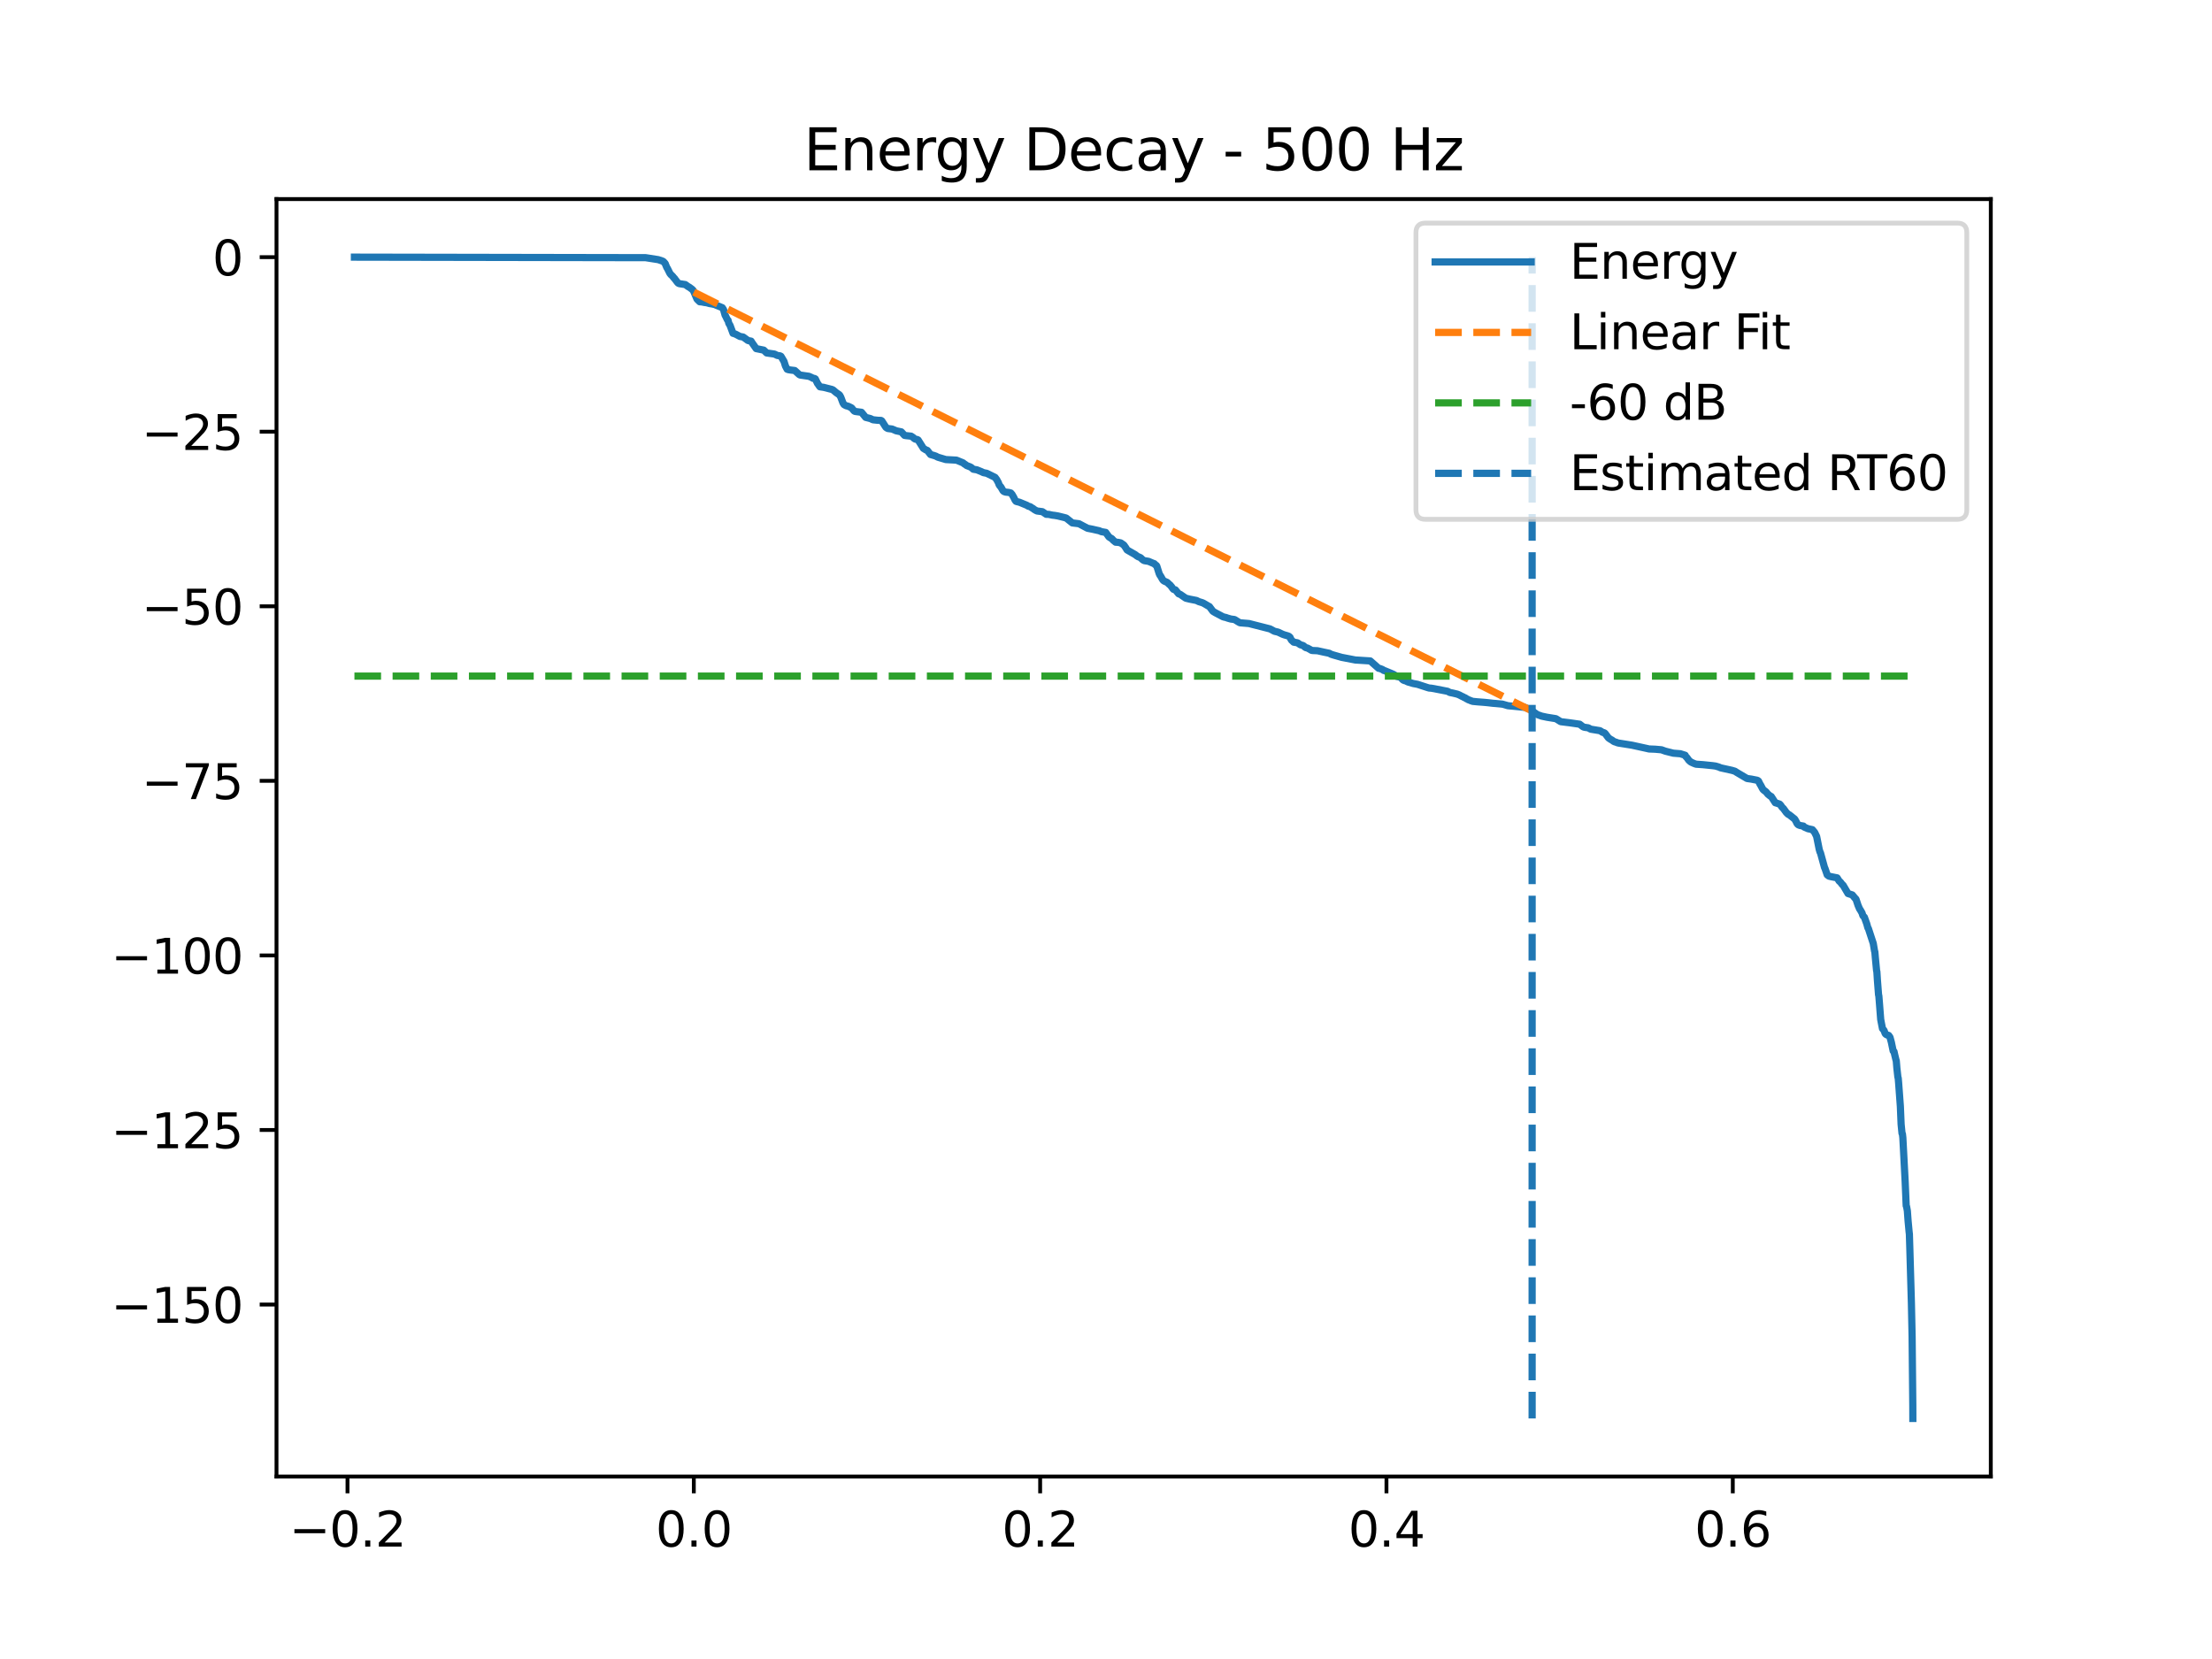 <?xml version="1.0" encoding="utf-8" standalone="no"?>
<!DOCTYPE svg PUBLIC "-//W3C//DTD SVG 1.1//EN"
  "http://www.w3.org/Graphics/SVG/1.1/DTD/svg11.dtd">
<svg xmlns:xlink="http://www.w3.org/1999/xlink" width="460.8pt" height="345.6pt" viewBox="0 0 460.8 345.6" xmlns="http://www.w3.org/2000/svg" version="1.1">
 <defs>
  <style type="text/css">*{stroke-linejoin: round; stroke-linecap: butt}</style>
 </defs>
 <g id="figure_1">
  <g id="patch_1">
   <path d="M 0 345.6 
L 460.8 345.6 
L 460.8 0 
L 0 0 
z
" style="fill: #ffffff"/>
  </g>
  <g id="axes_1">
   <g id="patch_2">
    <path d="M 57.6 307.584 
L 414.72 307.584 
L 414.72 41.472 
L 57.6 41.472 
z
" style="fill: #ffffff"/>
   </g>
   <g id="matplotlib.axis_1">
    <g id="xtick_1">
     <g id="line2d_1">
      <defs>
       <path id="m1b394256a8" d="M 0 0 
L 0 3.5 
" style="stroke: #000000; stroke-width: 0.8"/>
      </defs>
      <g>
       <use xlink:href="#m1b394256a8" x="72.39" y="307.584" style="stroke: #000000; stroke-width: 0.8"/>
      </g>
     </g>
     <g id="text_1">
      <!-- −0.2 -->
      <g transform="translate(60.248 322.182) scale(0.1 -0.1)">
       <defs>
        <path id="DejaVuSans-2212" d="M 678 2272 
L 4684 2272 
L 4684 1741 
L 678 1741 
L 678 2272 
z
" transform="scale(0.016)"/>
        <path id="DejaVuSans-30" d="M 2034 4250 
Q 1547 4250 1301 3770 
Q 1056 3291 1056 2328 
Q 1056 1369 1301 889 
Q 1547 409 2034 409 
Q 2525 409 2770 889 
Q 3016 1369 3016 2328 
Q 3016 3291 2770 3770 
Q 2525 4250 2034 4250 
z
M 2034 4750 
Q 2819 4750 3233 4129 
Q 3647 3509 3647 2328 
Q 3647 1150 3233 529 
Q 2819 -91 2034 -91 
Q 1250 -91 836 529 
Q 422 1150 422 2328 
Q 422 3509 836 4129 
Q 1250 4750 2034 4750 
z
" transform="scale(0.016)"/>
        <path id="DejaVuSans-2e" d="M 684 794 
L 1344 794 
L 1344 0 
L 684 0 
L 684 794 
z
" transform="scale(0.016)"/>
        <path id="DejaVuSans-32" d="M 1228 531 
L 3431 531 
L 3431 0 
L 469 0 
L 469 531 
Q 828 903 1448 1529 
Q 2069 2156 2228 2338 
Q 2531 2678 2651 2914 
Q 2772 3150 2772 3378 
Q 2772 3750 2511 3984 
Q 2250 4219 1831 4219 
Q 1534 4219 1204 4116 
Q 875 4013 500 3803 
L 500 4441 
Q 881 4594 1212 4672 
Q 1544 4750 1819 4750 
Q 2544 4750 2975 4387 
Q 3406 4025 3406 3419 
Q 3406 3131 3298 2873 
Q 3191 2616 2906 2266 
Q 2828 2175 2409 1742 
Q 1991 1309 1228 531 
z
" transform="scale(0.016)"/>
       </defs>
       <use xlink:href="#DejaVuSans-2212"/>
       <use xlink:href="#DejaVuSans-30" transform="translate(83.789 0)"/>
       <use xlink:href="#DejaVuSans-2e" transform="translate(147.412 0)"/>
       <use xlink:href="#DejaVuSans-32" transform="translate(179.199 0)"/>
      </g>
     </g>
    </g>
    <g id="xtick_2">
     <g id="line2d_2">
      <g>
       <use xlink:href="#m1b394256a8" x="144.535" y="307.584" style="stroke: #000000; stroke-width: 0.8"/>
      </g>
     </g>
     <g id="text_2">
      <!-- 0.0 -->
      <g transform="translate(136.584 322.182) scale(0.1 -0.1)">
       <use xlink:href="#DejaVuSans-30"/>
       <use xlink:href="#DejaVuSans-2e" transform="translate(63.623 0)"/>
       <use xlink:href="#DejaVuSans-30" transform="translate(95.41 0)"/>
      </g>
     </g>
    </g>
    <g id="xtick_3">
     <g id="line2d_3">
      <g>
       <use xlink:href="#m1b394256a8" x="216.681" y="307.584" style="stroke: #000000; stroke-width: 0.8"/>
      </g>
     </g>
     <g id="text_3">
      <!-- 0.2 -->
      <g transform="translate(208.729 322.182) scale(0.1 -0.1)">
       <use xlink:href="#DejaVuSans-30"/>
       <use xlink:href="#DejaVuSans-2e" transform="translate(63.623 0)"/>
       <use xlink:href="#DejaVuSans-32" transform="translate(95.41 0)"/>
      </g>
     </g>
    </g>
    <g id="xtick_4">
     <g id="line2d_4">
      <g>
       <use xlink:href="#m1b394256a8" x="288.826" y="307.584" style="stroke: #000000; stroke-width: 0.8"/>
      </g>
     </g>
     <g id="text_4">
      <!-- 0.4 -->
      <g transform="translate(280.875 322.182) scale(0.1 -0.1)">
       <defs>
        <path id="DejaVuSans-34" d="M 2419 4116 
L 825 1625 
L 2419 1625 
L 2419 4116 
z
M 2253 4666 
L 3047 4666 
L 3047 1625 
L 3713 1625 
L 3713 1100 
L 3047 1100 
L 3047 0 
L 2419 0 
L 2419 1100 
L 313 1100 
L 313 1709 
L 2253 4666 
z
" transform="scale(0.016)"/>
       </defs>
       <use xlink:href="#DejaVuSans-30"/>
       <use xlink:href="#DejaVuSans-2e" transform="translate(63.623 0)"/>
       <use xlink:href="#DejaVuSans-34" transform="translate(95.41 0)"/>
      </g>
     </g>
    </g>
    <g id="xtick_5">
     <g id="line2d_5">
      <g>
       <use xlink:href="#m1b394256a8" x="360.972" y="307.584" style="stroke: #000000; stroke-width: 0.8"/>
      </g>
     </g>
     <g id="text_5">
      <!-- 0.6 -->
      <g transform="translate(353.02 322.182) scale(0.1 -0.1)">
       <defs>
        <path id="DejaVuSans-36" d="M 2113 2584 
Q 1688 2584 1439 2293 
Q 1191 2003 1191 1497 
Q 1191 994 1439 701 
Q 1688 409 2113 409 
Q 2538 409 2786 701 
Q 3034 994 3034 1497 
Q 3034 2003 2786 2293 
Q 2538 2584 2113 2584 
z
M 3366 4563 
L 3366 3988 
Q 3128 4100 2886 4159 
Q 2644 4219 2406 4219 
Q 1781 4219 1451 3797 
Q 1122 3375 1075 2522 
Q 1259 2794 1537 2939 
Q 1816 3084 2150 3084 
Q 2853 3084 3261 2657 
Q 3669 2231 3669 1497 
Q 3669 778 3244 343 
Q 2819 -91 2113 -91 
Q 1303 -91 875 529 
Q 447 1150 447 2328 
Q 447 3434 972 4092 
Q 1497 4750 2381 4750 
Q 2619 4750 2861 4703 
Q 3103 4656 3366 4563 
z
" transform="scale(0.016)"/>
       </defs>
       <use xlink:href="#DejaVuSans-30"/>
       <use xlink:href="#DejaVuSans-2e" transform="translate(63.623 0)"/>
       <use xlink:href="#DejaVuSans-36" transform="translate(95.41 0)"/>
      </g>
     </g>
    </g>
   </g>
   <g id="matplotlib.axis_2">
    <g id="ytick_1">
     <g id="line2d_6">
      <defs>
       <path id="m2d56a054db" d="M 0 0 
L -3.5 0 
" style="stroke: #000000; stroke-width: 0.8"/>
      </defs>
      <g>
       <use xlink:href="#m2d56a054db" x="57.6" y="271.761" style="stroke: #000000; stroke-width: 0.8"/>
      </g>
     </g>
     <g id="text_6">
      <!-- −150 -->
      <g transform="translate(23.133 275.56) scale(0.1 -0.1)">
       <defs>
        <path id="DejaVuSans-31" d="M 794 531 
L 1825 531 
L 1825 4091 
L 703 3866 
L 703 4441 
L 1819 4666 
L 2450 4666 
L 2450 531 
L 3481 531 
L 3481 0 
L 794 0 
L 794 531 
z
" transform="scale(0.016)"/>
        <path id="DejaVuSans-35" d="M 691 4666 
L 3169 4666 
L 3169 4134 
L 1269 4134 
L 1269 2991 
Q 1406 3038 1543 3061 
Q 1681 3084 1819 3084 
Q 2600 3084 3056 2656 
Q 3513 2228 3513 1497 
Q 3513 744 3044 326 
Q 2575 -91 1722 -91 
Q 1428 -91 1123 -41 
Q 819 9 494 109 
L 494 744 
Q 775 591 1075 516 
Q 1375 441 1709 441 
Q 2250 441 2565 725 
Q 2881 1009 2881 1497 
Q 2881 1984 2565 2268 
Q 2250 2553 1709 2553 
Q 1456 2553 1204 2497 
Q 953 2441 691 2322 
L 691 4666 
z
" transform="scale(0.016)"/>
       </defs>
       <use xlink:href="#DejaVuSans-2212"/>
       <use xlink:href="#DejaVuSans-31" transform="translate(83.789 0)"/>
       <use xlink:href="#DejaVuSans-35" transform="translate(147.412 0)"/>
       <use xlink:href="#DejaVuSans-30" transform="translate(211.035 0)"/>
      </g>
     </g>
    </g>
    <g id="ytick_2">
     <g id="line2d_7">
      <g>
       <use xlink:href="#m2d56a054db" x="57.6" y="235.395" style="stroke: #000000; stroke-width: 0.8"/>
      </g>
     </g>
     <g id="text_7">
      <!-- −125 -->
      <g transform="translate(23.133 239.195) scale(0.1 -0.1)">
       <use xlink:href="#DejaVuSans-2212"/>
       <use xlink:href="#DejaVuSans-31" transform="translate(83.789 0)"/>
       <use xlink:href="#DejaVuSans-32" transform="translate(147.412 0)"/>
       <use xlink:href="#DejaVuSans-35" transform="translate(211.035 0)"/>
      </g>
     </g>
    </g>
    <g id="ytick_3">
     <g id="line2d_8">
      <g>
       <use xlink:href="#m2d56a054db" x="57.6" y="199.03" style="stroke: #000000; stroke-width: 0.8"/>
      </g>
     </g>
     <g id="text_8">
      <!-- −100 -->
      <g transform="translate(23.133 202.829) scale(0.1 -0.1)">
       <use xlink:href="#DejaVuSans-2212"/>
       <use xlink:href="#DejaVuSans-31" transform="translate(83.789 0)"/>
       <use xlink:href="#DejaVuSans-30" transform="translate(147.412 0)"/>
       <use xlink:href="#DejaVuSans-30" transform="translate(211.035 0)"/>
      </g>
     </g>
    </g>
    <g id="ytick_4">
     <g id="line2d_9">
      <g>
       <use xlink:href="#m2d56a054db" x="57.6" y="162.664" style="stroke: #000000; stroke-width: 0.8"/>
      </g>
     </g>
     <g id="text_9">
      <!-- −75 -->
      <g transform="translate(29.495 166.464) scale(0.1 -0.1)">
       <defs>
        <path id="DejaVuSans-37" d="M 525 4666 
L 3525 4666 
L 3525 4397 
L 1831 0 
L 1172 0 
L 2766 4134 
L 525 4134 
L 525 4666 
z
" transform="scale(0.016)"/>
       </defs>
       <use xlink:href="#DejaVuSans-2212"/>
       <use xlink:href="#DejaVuSans-37" transform="translate(83.789 0)"/>
       <use xlink:href="#DejaVuSans-35" transform="translate(147.412 0)"/>
      </g>
     </g>
    </g>
    <g id="ytick_5">
     <g id="line2d_10">
      <g>
       <use xlink:href="#m2d56a054db" x="57.6" y="126.299" style="stroke: #000000; stroke-width: 0.8"/>
      </g>
     </g>
     <g id="text_10">
      <!-- −50 -->
      <g transform="translate(29.495 130.098) scale(0.1 -0.1)">
       <use xlink:href="#DejaVuSans-2212"/>
       <use xlink:href="#DejaVuSans-35" transform="translate(83.789 0)"/>
       <use xlink:href="#DejaVuSans-30" transform="translate(147.412 0)"/>
      </g>
     </g>
    </g>
    <g id="ytick_6">
     <g id="line2d_11">
      <g>
       <use xlink:href="#m2d56a054db" x="57.6" y="89.933" style="stroke: #000000; stroke-width: 0.8"/>
      </g>
     </g>
     <g id="text_11">
      <!-- −25 -->
      <g transform="translate(29.495 93.733) scale(0.1 -0.1)">
       <use xlink:href="#DejaVuSans-2212"/>
       <use xlink:href="#DejaVuSans-32" transform="translate(83.789 0)"/>
       <use xlink:href="#DejaVuSans-35" transform="translate(147.412 0)"/>
      </g>
     </g>
    </g>
    <g id="ytick_7">
     <g id="line2d_12">
      <g>
       <use xlink:href="#m2d56a054db" x="57.6" y="53.568" style="stroke: #000000; stroke-width: 0.8"/>
      </g>
     </g>
     <g id="text_12">
      <!-- 0 -->
      <g transform="translate(44.237 57.367) scale(0.1 -0.1)">
       <use xlink:href="#DejaVuSans-30"/>
      </g>
     </g>
    </g>
   </g>
   <g id="line2d_13">
    <path d="M 73.833 53.568 
L 134.495 53.679 
L 137.125 54.09 
L 138.11 54.422 
L 138.26 54.554 
L 138.583 54.912 
L 138.688 55.204 
L 138.929 55.77 
L 139.027 55.892 
L 139.41 56.666 
L 139.545 56.936 
L 139.771 57.228 
L 139.906 57.336 
L 140.199 57.641 
L 140.319 57.827 
L 140.515 57.997 
L 140.62 58.166 
L 140.838 58.435 
L 140.943 58.584 
L 141.184 58.889 
L 141.349 59.03 
L 141.567 59.098 
L 142.762 59.282 
L 143.34 59.697 
L 143.588 59.83 
L 144.16 60.251 
L 144.355 60.452 
L 144.46 60.579 
L 145.204 62.32 
L 145.76 62.861 
L 146.181 62.893 
L 146.73 63.006 
L 147.211 63.069 
L 147.804 63.235 
L 148.33 63.317 
L 148.856 63.434 
L 150.472 64.099 
L 150.728 64.497 
L 150.818 64.844 
L 151.058 65.683 
L 151.149 65.816 
L 151.524 66.604 
L 151.66 66.707 
L 151.817 67.334 
L 151.998 67.654 
L 152.08 67.772 
L 152.697 69.436 
L 152.907 69.479 
L 153.351 69.666 
L 154.147 70.093 
L 154.816 70.208 
L 155.823 70.94 
L 156.469 71.065 
L 156.635 71.349 
L 157.529 72.622 
L 158.574 72.834 
L 159.1 72.938 
L 159.708 73.526 
L 161.332 73.758 
L 161.933 74.05 
L 162.474 74.121 
L 162.692 74.229 
L 163.323 75.293 
L 163.624 76.248 
L 163.977 76.916 
L 164.202 77 
L 164.646 77.076 
L 165.563 77.186 
L 166.472 78.006 
L 166.667 78.125 
L 168.509 78.389 
L 169.102 78.645 
L 169.32 78.797 
L 169.628 78.822 
L 169.846 78.928 
L 170.312 79.898 
L 170.478 80.097 
L 170.583 80.274 
L 170.808 80.577 
L 171.582 80.689 
L 173.288 81.124 
L 173.529 81.23 
L 174.175 81.777 
L 174.889 82.274 
L 175.092 82.628 
L 175.175 82.802 
L 175.49 83.634 
L 175.61 83.944 
L 175.821 84.274 
L 176.001 84.385 
L 176.264 84.521 
L 176.7 84.632 
L 177.384 84.955 
L 177.91 85.585 
L 178.083 85.692 
L 178.301 85.733 
L 179.458 85.883 
L 180.337 86.947 
L 181.307 87.192 
L 181.856 87.447 
L 182.885 87.557 
L 183.524 87.578 
L 183.704 87.691 
L 184.366 88.737 
L 184.553 89.017 
L 184.704 89.127 
L 184.944 89.265 
L 185.831 89.376 
L 186.402 89.611 
L 186.658 89.732 
L 187.762 89.965 
L 188.431 90.695 
L 188.664 90.737 
L 189.807 90.862 
L 190.22 91.133 
L 190.46 91.354 
L 190.686 91.484 
L 191.084 91.564 
L 191.264 91.664 
L 192.362 93.406 
L 192.55 93.513 
L 192.858 93.711 
L 193.173 93.83 
L 193.842 94.681 
L 194.594 94.895 
L 194.984 95.034 
L 195.217 95.167 
L 195.428 95.259 
L 197.036 95.736 
L 199.246 95.855 
L 200.621 96.418 
L 200.884 96.644 
L 201.072 96.749 
L 201.38 96.985 
L 202.079 97.249 
L 202.319 97.381 
L 202.755 97.75 
L 203.499 97.872 
L 204.446 98.256 
L 204.859 98.457 
L 205.551 98.595 
L 207.287 99.444 
L 207.52 99.757 
L 207.617 99.885 
L 207.978 100.544 
L 208.128 100.968 
L 208.339 101.285 
L 208.467 101.395 
L 208.963 102.249 
L 209.166 102.402 
L 209.481 102.513 
L 210.12 102.581 
L 210.556 102.691 
L 210.841 103.012 
L 211.059 103.408 
L 211.15 103.551 
L 211.465 104.193 
L 211.653 104.433 
L 211.864 104.502 
L 212.375 104.627 
L 213.9 105.255 
L 214.193 105.441 
L 214.629 105.564 
L 214.99 105.82 
L 215.193 105.918 
L 215.358 106.067 
L 215.614 106.23 
L 215.809 106.341 
L 216.049 106.45 
L 217.147 106.593 
L 217.951 107.138 
L 218.462 107.153 
L 219.251 107.319 
L 219.657 107.361 
L 220.371 107.481 
L 221.708 107.808 
L 222.114 107.921 
L 223.377 108.931 
L 224.767 109.101 
L 226.548 110.046 
L 227.585 110.247 
L 228.337 110.421 
L 228.998 110.565 
L 229.434 110.753 
L 230.343 110.911 
L 231.012 111.847 
L 231.403 112.103 
L 231.606 112.209 
L 231.929 112.567 
L 232.402 112.947 
L 232.891 112.977 
L 233.455 113.087 
L 234.123 113.545 
L 234.394 113.935 
L 234.492 114.072 
L 234.785 114.551 
L 235.055 114.718 
L 236.446 115.513 
L 236.686 115.695 
L 236.844 115.82 
L 237.084 115.965 
L 237.362 116.07 
L 237.648 116.214 
L 237.783 116.367 
L 238.016 116.573 
L 238.174 116.691 
L 238.4 116.798 
L 239.271 116.939 
L 240.211 117.34 
L 240.459 117.425 
L 240.632 117.629 
L 240.857 117.768 
L 240.97 117.89 
L 241.473 119.481 
L 241.646 119.844 
L 241.744 119.949 
L 242.15 120.664 
L 242.322 120.903 
L 242.54 121.058 
L 242.803 121.174 
L 243.149 121.322 
L 243.299 121.468 
L 243.57 121.735 
L 243.728 121.843 
L 244.111 122.302 
L 244.239 122.515 
L 244.464 122.767 
L 244.848 122.874 
L 245.531 123.695 
L 245.855 123.812 
L 247.027 124.617 
L 247.854 124.815 
L 249.259 125.091 
L 249.477 125.204 
L 249.747 125.334 
L 250.424 125.539 
L 250.694 125.652 
L 251.724 126.253 
L 251.942 126.361 
L 252.663 127.329 
L 253.129 127.615 
L 254.76 128.477 
L 255.023 128.559 
L 255.384 128.634 
L 255.692 128.751 
L 256.406 128.956 
L 257.187 129.062 
L 257.856 129.484 
L 258.044 129.594 
L 258.3 129.736 
L 260.186 129.894 
L 264.56 131.01 
L 265.116 131.3 
L 265.304 131.412 
L 265.544 131.518 
L 266.228 131.676 
L 267.183 132.123 
L 267.476 132.229 
L 267.776 132.321 
L 268.19 132.439 
L 268.49 132.547 
L 268.753 132.784 
L 268.866 133.063 
L 269.076 133.397 
L 269.212 133.504 
L 269.497 133.774 
L 270.294 133.906 
L 270.895 134.316 
L 271.474 134.483 
L 271.977 134.902 
L 272.398 135.014 
L 272.789 135.226 
L 272.984 135.336 
L 273.18 135.469 
L 273.45 135.515 
L 274.442 135.558 
L 275.201 135.724 
L 275.727 135.842 
L 276.915 136.089 
L 277.275 136.289 
L 277.794 136.455 
L 279.53 136.949 
L 279.838 137.005 
L 282.363 137.493 
L 282.919 137.523 
L 285.452 137.683 
L 287.188 139.218 
L 287.579 139.291 
L 287.782 139.401 
L 288.03 139.478 
L 288.225 139.655 
L 288.458 139.715 
L 289.645 140.204 
L 290.216 140.447 
L 290.525 140.619 
L 290.75 140.781 
L 290.938 140.897 
L 291.178 140.95 
L 291.712 141.087 
L 291.968 141.305 
L 292.095 141.472 
L 292.321 141.671 
L 292.591 141.782 
L 292.907 141.86 
L 293.125 141.993 
L 293.395 142.099 
L 294.395 142.389 
L 295.304 142.558 
L 297.408 143.242 
L 297.717 143.329 
L 298.16 143.363 
L 298.799 143.471 
L 299.137 143.54 
L 301.557 144.009 
L 302.015 144.253 
L 302.699 144.389 
L 303.571 144.6 
L 303.999 144.771 
L 304.555 145.064 
L 304.796 145.165 
L 304.999 145.295 
L 305.254 145.385 
L 305.435 145.531 
L 305.675 145.641 
L 305.871 145.763 
L 306.126 145.851 
L 306.382 145.963 
L 306.795 146.107 
L 307.749 146.2 
L 309.23 146.315 
L 310.034 146.394 
L 311.018 146.51 
L 311.567 146.551 
L 312.965 146.682 
L 314.13 147.013 
L 317.639 147.362 
L 318.669 147.76 
L 320.224 148.844 
L 320.533 148.961 
L 321.171 149.184 
L 322.261 149.416 
L 324.125 149.714 
L 325.124 150.337 
L 326.966 150.565 
L 329.077 150.866 
L 329.664 151.318 
L 329.844 151.431 
L 330.084 151.505 
L 330.866 151.62 
L 331.377 151.901 
L 333.308 152.217 
L 333.616 152.41 
L 333.849 152.558 
L 334.143 152.635 
L 334.338 152.741 
L 335.074 153.719 
L 335.262 153.85 
L 335.585 154.063 
L 335.796 154.167 
L 336.104 154.401 
L 336.337 154.525 
L 336.653 154.614 
L 336.901 154.721 
L 337.156 154.79 
L 338.08 154.937 
L 338.584 155.015 
L 339.989 155.242 
L 343.168 155.939 
L 343.514 156.023 
L 344.799 156.075 
L 346.114 156.192 
L 346.918 156.482 
L 348.587 156.901 
L 350.045 157.018 
L 351.052 157.333 
L 351.187 157.598 
L 351.382 157.789 
L 351.495 157.933 
L 351.773 158.325 
L 351.908 158.462 
L 352.164 158.686 
L 352.352 158.795 
L 352.607 158.912 
L 352.855 159.026 
L 353.321 159.197 
L 354.749 159.295 
L 356.786 159.504 
L 357.372 159.583 
L 358.071 159.788 
L 358.432 159.952 
L 360.776 160.47 
L 361.415 160.66 
L 361.776 160.896 
L 363.94 162.174 
L 364.849 162.303 
L 365.18 162.37 
L 366.097 162.549 
L 366.337 162.725 
L 366.443 162.958 
L 366.691 163.44 
L 366.781 163.562 
L 367.134 164.238 
L 367.277 164.465 
L 367.502 164.67 
L 367.668 164.778 
L 367.946 165.012 
L 368.058 165.161 
L 368.299 165.446 
L 368.449 165.569 
L 368.735 165.807 
L 368.975 165.919 
L 369.824 167.226 
L 370.012 167.278 
L 370.741 167.518 
L 371.012 167.817 
L 371.132 168.032 
L 371.35 168.288 
L 371.493 168.394 
L 372.117 169.251 
L 372.237 169.364 
L 372.492 169.623 
L 372.74 169.738 
L 373.875 170.637 
L 374.206 171.221 
L 374.334 171.51 
L 374.544 171.773 
L 374.754 171.883 
L 375.025 171.973 
L 375.679 172.085 
L 375.837 172.285 
L 376.04 172.375 
L 376.626 172.634 
L 377.55 172.831 
L 378.024 173.396 
L 378.347 174.058 
L 378.437 174.246 
L 378.97 176.909 
L 379.143 177.512 
L 379.233 177.638 
L 379.902 180.072 
L 380.09 180.75 
L 380.165 180.872 
L 380.639 182.242 
L 380.984 182.511 
L 381.48 182.633 
L 382.713 182.875 
L 383.141 183.56 
L 383.307 183.682 
L 383.434 183.817 
L 383.78 184.268 
L 383.938 184.377 
L 384.975 186.141 
L 385.869 186.428 
L 386.41 187.082 
L 386.591 187.247 
L 386.673 187.42 
L 387.064 188.595 
L 387.395 189.371 
L 387.508 189.507 
L 387.898 190.192 
L 388.071 190.746 
L 388.252 190.942 
L 388.379 191.057 
L 388.883 192.455 
L 389.108 193.276 
L 389.199 193.374 
L 390.236 196.539 
L 390.506 198.136 
L 390.566 198.295 
L 390.672 199.541 
L 390.927 202.189 
L 390.987 202.425 
L 391.1 204.204 
L 391.34 207.287 
L 391.393 207.399 
L 391.483 208.511 
L 391.784 212.364 
L 391.866 212.801 
L 392.152 214.267 
L 392.483 214.667 
L 392.716 215.301 
L 392.828 215.424 
L 393.039 215.579 
L 393.437 215.69 
L 393.715 216.069 
L 394.008 217.142 
L 394.098 217.576 
L 394.384 218.944 
L 394.557 219.061 
L 394.692 219.679 
L 394.963 220.79 
L 395.03 220.997 
L 395.151 222.479 
L 395.368 224.427 
L 395.429 224.546 
L 395.519 225.6 
L 395.88 230.477 
L 396.037 234.198 
L 396.225 236.105 
L 396.308 236.211 
L 396.398 237.027 
L 396.879 246.131 
L 397.097 251.194 
L 397.165 251.292 
L 397.337 252.25 
L 397.488 254.327 
L 397.706 256.65 
L 397.758 257.065 
L 397.856 260.225 
L 398.179 271.415 
L 398.329 278.482 
L 398.472 292.907 
L 398.48 295.488 
L 398.48 295.488 
" clip-path="url(#pb522388c71)" style="fill: none; stroke: #1f77b4; stroke-width: 1.5; stroke-linecap: square"/>
   </g>
   <g id="line2d_14">
    <path d="M 144.535 60.849 
L 319.172 148.118 
" clip-path="url(#pb522388c71)" style="fill: none; stroke-dasharray: 5.55,2.4; stroke-dashoffset: 0; stroke: #ff7f0e; stroke-width: 1.5"/>
   </g>
   <g id="line2d_15">
    <path d="M 73.833 140.845 
L 398.487 140.845 
L 398.487 140.845 
" clip-path="url(#pb522388c71)" style="fill: none; stroke-dasharray: 5.55,2.4; stroke-dashoffset: 0; stroke: #2ca02c; stroke-width: 1.5"/>
   </g>
   <g id="LineCollection_1">
    <path d="M 319.172 295.488 
L 319.172 53.568 
" clip-path="url(#pb522388c71)" style="fill: none; stroke-dasharray: 5.55,2.4; stroke-dashoffset: 0; stroke: #1f77b4; stroke-width: 1.5"/>
   </g>
   <g id="patch_3">
    <path d="M 57.6 307.584 
L 57.6 41.472 
" style="fill: none; stroke: #000000; stroke-width: 0.8; stroke-linejoin: miter; stroke-linecap: square"/>
   </g>
   <g id="patch_4">
    <path d="M 414.72 307.584 
L 414.72 41.472 
" style="fill: none; stroke: #000000; stroke-width: 0.8; stroke-linejoin: miter; stroke-linecap: square"/>
   </g>
   <g id="patch_5">
    <path d="M 57.6 307.584 
L 414.72 307.584 
" style="fill: none; stroke: #000000; stroke-width: 0.8; stroke-linejoin: miter; stroke-linecap: square"/>
   </g>
   <g id="patch_6">
    <path d="M 57.6 41.472 
L 414.72 41.472 
" style="fill: none; stroke: #000000; stroke-width: 0.8; stroke-linejoin: miter; stroke-linecap: square"/>
   </g>
   <g id="text_13">
    <!-- Energy Decay - 500 Hz -->
    <g transform="translate(167.407 35.472) scale(0.12 -0.12)">
     <defs>
      <path id="DejaVuSans-45" d="M 628 4666 
L 3578 4666 
L 3578 4134 
L 1259 4134 
L 1259 2753 
L 3481 2753 
L 3481 2222 
L 1259 2222 
L 1259 531 
L 3634 531 
L 3634 0 
L 628 0 
L 628 4666 
z
" transform="scale(0.016)"/>
      <path id="DejaVuSans-6e" d="M 3513 2113 
L 3513 0 
L 2938 0 
L 2938 2094 
Q 2938 2591 2744 2837 
Q 2550 3084 2163 3084 
Q 1697 3084 1428 2787 
Q 1159 2491 1159 1978 
L 1159 0 
L 581 0 
L 581 3500 
L 1159 3500 
L 1159 2956 
Q 1366 3272 1645 3428 
Q 1925 3584 2291 3584 
Q 2894 3584 3203 3211 
Q 3513 2838 3513 2113 
z
" transform="scale(0.016)"/>
      <path id="DejaVuSans-65" d="M 3597 1894 
L 3597 1613 
L 953 1613 
Q 991 1019 1311 708 
Q 1631 397 2203 397 
Q 2534 397 2845 478 
Q 3156 559 3463 722 
L 3463 178 
Q 3153 47 2828 -22 
Q 2503 -91 2169 -91 
Q 1331 -91 842 396 
Q 353 884 353 1716 
Q 353 2575 817 3079 
Q 1281 3584 2069 3584 
Q 2775 3584 3186 3129 
Q 3597 2675 3597 1894 
z
M 3022 2063 
Q 3016 2534 2758 2815 
Q 2500 3097 2075 3097 
Q 1594 3097 1305 2825 
Q 1016 2553 972 2059 
L 3022 2063 
z
" transform="scale(0.016)"/>
      <path id="DejaVuSans-72" d="M 2631 2963 
Q 2534 3019 2420 3045 
Q 2306 3072 2169 3072 
Q 1681 3072 1420 2755 
Q 1159 2438 1159 1844 
L 1159 0 
L 581 0 
L 581 3500 
L 1159 3500 
L 1159 2956 
Q 1341 3275 1631 3429 
Q 1922 3584 2338 3584 
Q 2397 3584 2469 3576 
Q 2541 3569 2628 3553 
L 2631 2963 
z
" transform="scale(0.016)"/>
      <path id="DejaVuSans-67" d="M 2906 1791 
Q 2906 2416 2648 2759 
Q 2391 3103 1925 3103 
Q 1463 3103 1205 2759 
Q 947 2416 947 1791 
Q 947 1169 1205 825 
Q 1463 481 1925 481 
Q 2391 481 2648 825 
Q 2906 1169 2906 1791 
z
M 3481 434 
Q 3481 -459 3084 -895 
Q 2688 -1331 1869 -1331 
Q 1566 -1331 1297 -1286 
Q 1028 -1241 775 -1147 
L 775 -588 
Q 1028 -725 1275 -790 
Q 1522 -856 1778 -856 
Q 2344 -856 2625 -561 
Q 2906 -266 2906 331 
L 2906 616 
Q 2728 306 2450 153 
Q 2172 0 1784 0 
Q 1141 0 747 490 
Q 353 981 353 1791 
Q 353 2603 747 3093 
Q 1141 3584 1784 3584 
Q 2172 3584 2450 3431 
Q 2728 3278 2906 2969 
L 2906 3500 
L 3481 3500 
L 3481 434 
z
" transform="scale(0.016)"/>
      <path id="DejaVuSans-79" d="M 2059 -325 
Q 1816 -950 1584 -1140 
Q 1353 -1331 966 -1331 
L 506 -1331 
L 506 -850 
L 844 -850 
Q 1081 -850 1212 -737 
Q 1344 -625 1503 -206 
L 1606 56 
L 191 3500 
L 800 3500 
L 1894 763 
L 2988 3500 
L 3597 3500 
L 2059 -325 
z
" transform="scale(0.016)"/>
      <path id="DejaVuSans-20" transform="scale(0.016)"/>
      <path id="DejaVuSans-44" d="M 1259 4147 
L 1259 519 
L 2022 519 
Q 2988 519 3436 956 
Q 3884 1394 3884 2338 
Q 3884 3275 3436 3711 
Q 2988 4147 2022 4147 
L 1259 4147 
z
M 628 4666 
L 1925 4666 
Q 3281 4666 3915 4102 
Q 4550 3538 4550 2338 
Q 4550 1131 3912 565 
Q 3275 0 1925 0 
L 628 0 
L 628 4666 
z
" transform="scale(0.016)"/>
      <path id="DejaVuSans-63" d="M 3122 3366 
L 3122 2828 
Q 2878 2963 2633 3030 
Q 2388 3097 2138 3097 
Q 1578 3097 1268 2742 
Q 959 2388 959 1747 
Q 959 1106 1268 751 
Q 1578 397 2138 397 
Q 2388 397 2633 464 
Q 2878 531 3122 666 
L 3122 134 
Q 2881 22 2623 -34 
Q 2366 -91 2075 -91 
Q 1284 -91 818 406 
Q 353 903 353 1747 
Q 353 2603 823 3093 
Q 1294 3584 2113 3584 
Q 2378 3584 2631 3529 
Q 2884 3475 3122 3366 
z
" transform="scale(0.016)"/>
      <path id="DejaVuSans-61" d="M 2194 1759 
Q 1497 1759 1228 1600 
Q 959 1441 959 1056 
Q 959 750 1161 570 
Q 1363 391 1709 391 
Q 2188 391 2477 730 
Q 2766 1069 2766 1631 
L 2766 1759 
L 2194 1759 
z
M 3341 1997 
L 3341 0 
L 2766 0 
L 2766 531 
Q 2569 213 2275 61 
Q 1981 -91 1556 -91 
Q 1019 -91 701 211 
Q 384 513 384 1019 
Q 384 1609 779 1909 
Q 1175 2209 1959 2209 
L 2766 2209 
L 2766 2266 
Q 2766 2663 2505 2880 
Q 2244 3097 1772 3097 
Q 1472 3097 1187 3025 
Q 903 2953 641 2809 
L 641 3341 
Q 956 3463 1253 3523 
Q 1550 3584 1831 3584 
Q 2591 3584 2966 3190 
Q 3341 2797 3341 1997 
z
" transform="scale(0.016)"/>
      <path id="DejaVuSans-2d" d="M 313 2009 
L 1997 2009 
L 1997 1497 
L 313 1497 
L 313 2009 
z
" transform="scale(0.016)"/>
      <path id="DejaVuSans-48" d="M 628 4666 
L 1259 4666 
L 1259 2753 
L 3553 2753 
L 3553 4666 
L 4184 4666 
L 4184 0 
L 3553 0 
L 3553 2222 
L 1259 2222 
L 1259 0 
L 628 0 
L 628 4666 
z
" transform="scale(0.016)"/>
      <path id="DejaVuSans-7a" d="M 353 3500 
L 3084 3500 
L 3084 2975 
L 922 459 
L 3084 459 
L 3084 0 
L 275 0 
L 275 525 
L 2438 3041 
L 353 3041 
L 353 3500 
z
" transform="scale(0.016)"/>
     </defs>
     <use xlink:href="#DejaVuSans-45"/>
     <use xlink:href="#DejaVuSans-6e" transform="translate(63.184 0)"/>
     <use xlink:href="#DejaVuSans-65" transform="translate(126.562 0)"/>
     <use xlink:href="#DejaVuSans-72" transform="translate(188.086 0)"/>
     <use xlink:href="#DejaVuSans-67" transform="translate(227.449 0)"/>
     <use xlink:href="#DejaVuSans-79" transform="translate(290.926 0)"/>
     <use xlink:href="#DejaVuSans-20" transform="translate(350.105 0)"/>
     <use xlink:href="#DejaVuSans-44" transform="translate(381.893 0)"/>
     <use xlink:href="#DejaVuSans-65" transform="translate(458.895 0)"/>
     <use xlink:href="#DejaVuSans-63" transform="translate(520.418 0)"/>
     <use xlink:href="#DejaVuSans-61" transform="translate(575.398 0)"/>
     <use xlink:href="#DejaVuSans-79" transform="translate(636.678 0)"/>
     <use xlink:href="#DejaVuSans-20" transform="translate(695.857 0)"/>
     <use xlink:href="#DejaVuSans-2d" transform="translate(727.645 0)"/>
     <use xlink:href="#DejaVuSans-20" transform="translate(763.729 0)"/>
     <use xlink:href="#DejaVuSans-35" transform="translate(795.516 0)"/>
     <use xlink:href="#DejaVuSans-30" transform="translate(859.139 0)"/>
     <use xlink:href="#DejaVuSans-30" transform="translate(922.762 0)"/>
     <use xlink:href="#DejaVuSans-20" transform="translate(986.385 0)"/>
     <use xlink:href="#DejaVuSans-48" transform="translate(1018.172 0)"/>
     <use xlink:href="#DejaVuSans-7a" transform="translate(1093.367 0)"/>
    </g>
   </g>
   <g id="legend_1">
    <g id="patch_7">
     <path d="M 296.968 108.184 
L 407.72 108.184 
Q 409.72 108.184 409.72 106.184 
L 409.72 48.472 
Q 409.72 46.472 407.72 46.472 
L 296.968 46.472 
Q 294.968 46.472 294.968 48.472 
L 294.968 106.184 
Q 294.968 108.184 296.968 108.184 
z
" style="fill: #ffffff; opacity: 0.8; stroke: #cccccc; stroke-linejoin: miter"/>
    </g>
    <g id="line2d_16">
     <path d="M 298.968 54.57 
L 308.968 54.57 
L 318.968 54.57 
" style="fill: none; stroke: #1f77b4; stroke-width: 1.5; stroke-linecap: square"/>
    </g>
    <g id="text_14">
     <!-- Energy -->
     <g transform="translate(326.968 58.07) scale(0.1 -0.1)">
      <use xlink:href="#DejaVuSans-45"/>
      <use xlink:href="#DejaVuSans-6e" transform="translate(63.184 0)"/>
      <use xlink:href="#DejaVuSans-65" transform="translate(126.562 0)"/>
      <use xlink:href="#DejaVuSans-72" transform="translate(188.086 0)"/>
      <use xlink:href="#DejaVuSans-67" transform="translate(227.449 0)"/>
      <use xlink:href="#DejaVuSans-79" transform="translate(290.926 0)"/>
     </g>
    </g>
    <g id="line2d_17">
     <path d="M 298.968 69.249 
L 308.968 69.249 
L 318.968 69.249 
" style="fill: none; stroke-dasharray: 5.55,2.4; stroke-dashoffset: 0; stroke: #ff7f0e; stroke-width: 1.5"/>
    </g>
    <g id="text_15">
     <!-- Linear Fit -->
     <g transform="translate(326.968 72.749) scale(0.1 -0.1)">
      <defs>
       <path id="DejaVuSans-4c" d="M 628 4666 
L 1259 4666 
L 1259 531 
L 3531 531 
L 3531 0 
L 628 0 
L 628 4666 
z
" transform="scale(0.016)"/>
       <path id="DejaVuSans-69" d="M 603 3500 
L 1178 3500 
L 1178 0 
L 603 0 
L 603 3500 
z
M 603 4863 
L 1178 4863 
L 1178 4134 
L 603 4134 
L 603 4863 
z
" transform="scale(0.016)"/>
       <path id="DejaVuSans-46" d="M 628 4666 
L 3309 4666 
L 3309 4134 
L 1259 4134 
L 1259 2759 
L 3109 2759 
L 3109 2228 
L 1259 2228 
L 1259 0 
L 628 0 
L 628 4666 
z
" transform="scale(0.016)"/>
       <path id="DejaVuSans-74" d="M 1172 4494 
L 1172 3500 
L 2356 3500 
L 2356 3053 
L 1172 3053 
L 1172 1153 
Q 1172 725 1289 603 
Q 1406 481 1766 481 
L 2356 481 
L 2356 0 
L 1766 0 
Q 1100 0 847 248 
Q 594 497 594 1153 
L 594 3053 
L 172 3053 
L 172 3500 
L 594 3500 
L 594 4494 
L 1172 4494 
z
" transform="scale(0.016)"/>
      </defs>
      <use xlink:href="#DejaVuSans-4c"/>
      <use xlink:href="#DejaVuSans-69" transform="translate(55.713 0)"/>
      <use xlink:href="#DejaVuSans-6e" transform="translate(83.496 0)"/>
      <use xlink:href="#DejaVuSans-65" transform="translate(146.875 0)"/>
      <use xlink:href="#DejaVuSans-61" transform="translate(208.398 0)"/>
      <use xlink:href="#DejaVuSans-72" transform="translate(269.678 0)"/>
      <use xlink:href="#DejaVuSans-20" transform="translate(310.791 0)"/>
      <use xlink:href="#DejaVuSans-46" transform="translate(342.578 0)"/>
      <use xlink:href="#DejaVuSans-69" transform="translate(392.848 0)"/>
      <use xlink:href="#DejaVuSans-74" transform="translate(420.631 0)"/>
     </g>
    </g>
    <g id="line2d_18">
     <path d="M 298.968 83.927 
L 308.968 83.927 
L 318.968 83.927 
" style="fill: none; stroke-dasharray: 5.55,2.4; stroke-dashoffset: 0; stroke: #2ca02c; stroke-width: 1.5"/>
    </g>
    <g id="text_16">
     <!-- -60 dB -->
     <g transform="translate(326.968 87.427) scale(0.1 -0.1)">
      <defs>
       <path id="DejaVuSans-64" d="M 2906 2969 
L 2906 4863 
L 3481 4863 
L 3481 0 
L 2906 0 
L 2906 525 
Q 2725 213 2448 61 
Q 2172 -91 1784 -91 
Q 1150 -91 751 415 
Q 353 922 353 1747 
Q 353 2572 751 3078 
Q 1150 3584 1784 3584 
Q 2172 3584 2448 3432 
Q 2725 3281 2906 2969 
z
M 947 1747 
Q 947 1113 1208 752 
Q 1469 391 1925 391 
Q 2381 391 2643 752 
Q 2906 1113 2906 1747 
Q 2906 2381 2643 2742 
Q 2381 3103 1925 3103 
Q 1469 3103 1208 2742 
Q 947 2381 947 1747 
z
" transform="scale(0.016)"/>
       <path id="DejaVuSans-42" d="M 1259 2228 
L 1259 519 
L 2272 519 
Q 2781 519 3026 730 
Q 3272 941 3272 1375 
Q 3272 1813 3026 2020 
Q 2781 2228 2272 2228 
L 1259 2228 
z
M 1259 4147 
L 1259 2741 
L 2194 2741 
Q 2656 2741 2882 2914 
Q 3109 3088 3109 3444 
Q 3109 3797 2882 3972 
Q 2656 4147 2194 4147 
L 1259 4147 
z
M 628 4666 
L 2241 4666 
Q 2963 4666 3353 4366 
Q 3744 4066 3744 3513 
Q 3744 3084 3544 2831 
Q 3344 2578 2956 2516 
Q 3422 2416 3680 2098 
Q 3938 1781 3938 1306 
Q 3938 681 3513 340 
Q 3088 0 2303 0 
L 628 0 
L 628 4666 
z
" transform="scale(0.016)"/>
      </defs>
      <use xlink:href="#DejaVuSans-2d"/>
      <use xlink:href="#DejaVuSans-36" transform="translate(36.084 0)"/>
      <use xlink:href="#DejaVuSans-30" transform="translate(99.707 0)"/>
      <use xlink:href="#DejaVuSans-20" transform="translate(163.33 0)"/>
      <use xlink:href="#DejaVuSans-64" transform="translate(195.117 0)"/>
      <use xlink:href="#DejaVuSans-42" transform="translate(258.594 0)"/>
     </g>
    </g>
    <g id="line2d_19">
     <path d="M 298.968 98.605 
L 318.968 98.605 
" style="fill: none; stroke-dasharray: 5.55,2.4; stroke-dashoffset: 0; stroke: #1f77b4; stroke-width: 1.5"/>
    </g>
    <g id="text_17">
     <!-- Estimated RT60 -->
     <g transform="translate(326.968 102.105) scale(0.1 -0.1)">
      <defs>
       <path id="DejaVuSans-73" d="M 2834 3397 
L 2834 2853 
Q 2591 2978 2328 3040 
Q 2066 3103 1784 3103 
Q 1356 3103 1142 2972 
Q 928 2841 928 2578 
Q 928 2378 1081 2264 
Q 1234 2150 1697 2047 
L 1894 2003 
Q 2506 1872 2764 1633 
Q 3022 1394 3022 966 
Q 3022 478 2636 193 
Q 2250 -91 1575 -91 
Q 1294 -91 989 -36 
Q 684 19 347 128 
L 347 722 
Q 666 556 975 473 
Q 1284 391 1588 391 
Q 1994 391 2212 530 
Q 2431 669 2431 922 
Q 2431 1156 2273 1281 
Q 2116 1406 1581 1522 
L 1381 1569 
Q 847 1681 609 1914 
Q 372 2147 372 2553 
Q 372 3047 722 3315 
Q 1072 3584 1716 3584 
Q 2034 3584 2315 3537 
Q 2597 3491 2834 3397 
z
" transform="scale(0.016)"/>
       <path id="DejaVuSans-6d" d="M 3328 2828 
Q 3544 3216 3844 3400 
Q 4144 3584 4550 3584 
Q 5097 3584 5394 3201 
Q 5691 2819 5691 2113 
L 5691 0 
L 5113 0 
L 5113 2094 
Q 5113 2597 4934 2840 
Q 4756 3084 4391 3084 
Q 3944 3084 3684 2787 
Q 3425 2491 3425 1978 
L 3425 0 
L 2847 0 
L 2847 2094 
Q 2847 2600 2669 2842 
Q 2491 3084 2119 3084 
Q 1678 3084 1418 2786 
Q 1159 2488 1159 1978 
L 1159 0 
L 581 0 
L 581 3500 
L 1159 3500 
L 1159 2956 
Q 1356 3278 1631 3431 
Q 1906 3584 2284 3584 
Q 2666 3584 2933 3390 
Q 3200 3197 3328 2828 
z
" transform="scale(0.016)"/>
       <path id="DejaVuSans-52" d="M 2841 2188 
Q 3044 2119 3236 1894 
Q 3428 1669 3622 1275 
L 4263 0 
L 3584 0 
L 2988 1197 
Q 2756 1666 2539 1819 
Q 2322 1972 1947 1972 
L 1259 1972 
L 1259 0 
L 628 0 
L 628 4666 
L 2053 4666 
Q 2853 4666 3247 4331 
Q 3641 3997 3641 3322 
Q 3641 2881 3436 2590 
Q 3231 2300 2841 2188 
z
M 1259 4147 
L 1259 2491 
L 2053 2491 
Q 2509 2491 2742 2702 
Q 2975 2913 2975 3322 
Q 2975 3731 2742 3939 
Q 2509 4147 2053 4147 
L 1259 4147 
z
" transform="scale(0.016)"/>
       <path id="DejaVuSans-54" d="M -19 4666 
L 3928 4666 
L 3928 4134 
L 2272 4134 
L 2272 0 
L 1638 0 
L 1638 4134 
L -19 4134 
L -19 4666 
z
" transform="scale(0.016)"/>
      </defs>
      <use xlink:href="#DejaVuSans-45"/>
      <use xlink:href="#DejaVuSans-73" transform="translate(63.184 0)"/>
      <use xlink:href="#DejaVuSans-74" transform="translate(115.283 0)"/>
      <use xlink:href="#DejaVuSans-69" transform="translate(154.492 0)"/>
      <use xlink:href="#DejaVuSans-6d" transform="translate(182.275 0)"/>
      <use xlink:href="#DejaVuSans-61" transform="translate(279.688 0)"/>
      <use xlink:href="#DejaVuSans-74" transform="translate(340.967 0)"/>
      <use xlink:href="#DejaVuSans-65" transform="translate(380.176 0)"/>
      <use xlink:href="#DejaVuSans-64" transform="translate(441.699 0)"/>
      <use xlink:href="#DejaVuSans-20" transform="translate(505.176 0)"/>
      <use xlink:href="#DejaVuSans-52" transform="translate(536.963 0)"/>
      <use xlink:href="#DejaVuSans-54" transform="translate(599.195 0)"/>
      <use xlink:href="#DejaVuSans-36" transform="translate(660.279 0)"/>
      <use xlink:href="#DejaVuSans-30" transform="translate(723.902 0)"/>
     </g>
    </g>
   </g>
  </g>
 </g>
 <defs>
  <clipPath id="pb522388c71">
   <rect x="57.6" y="41.472" width="357.12" height="266.112"/>
  </clipPath>
 </defs>
</svg>
